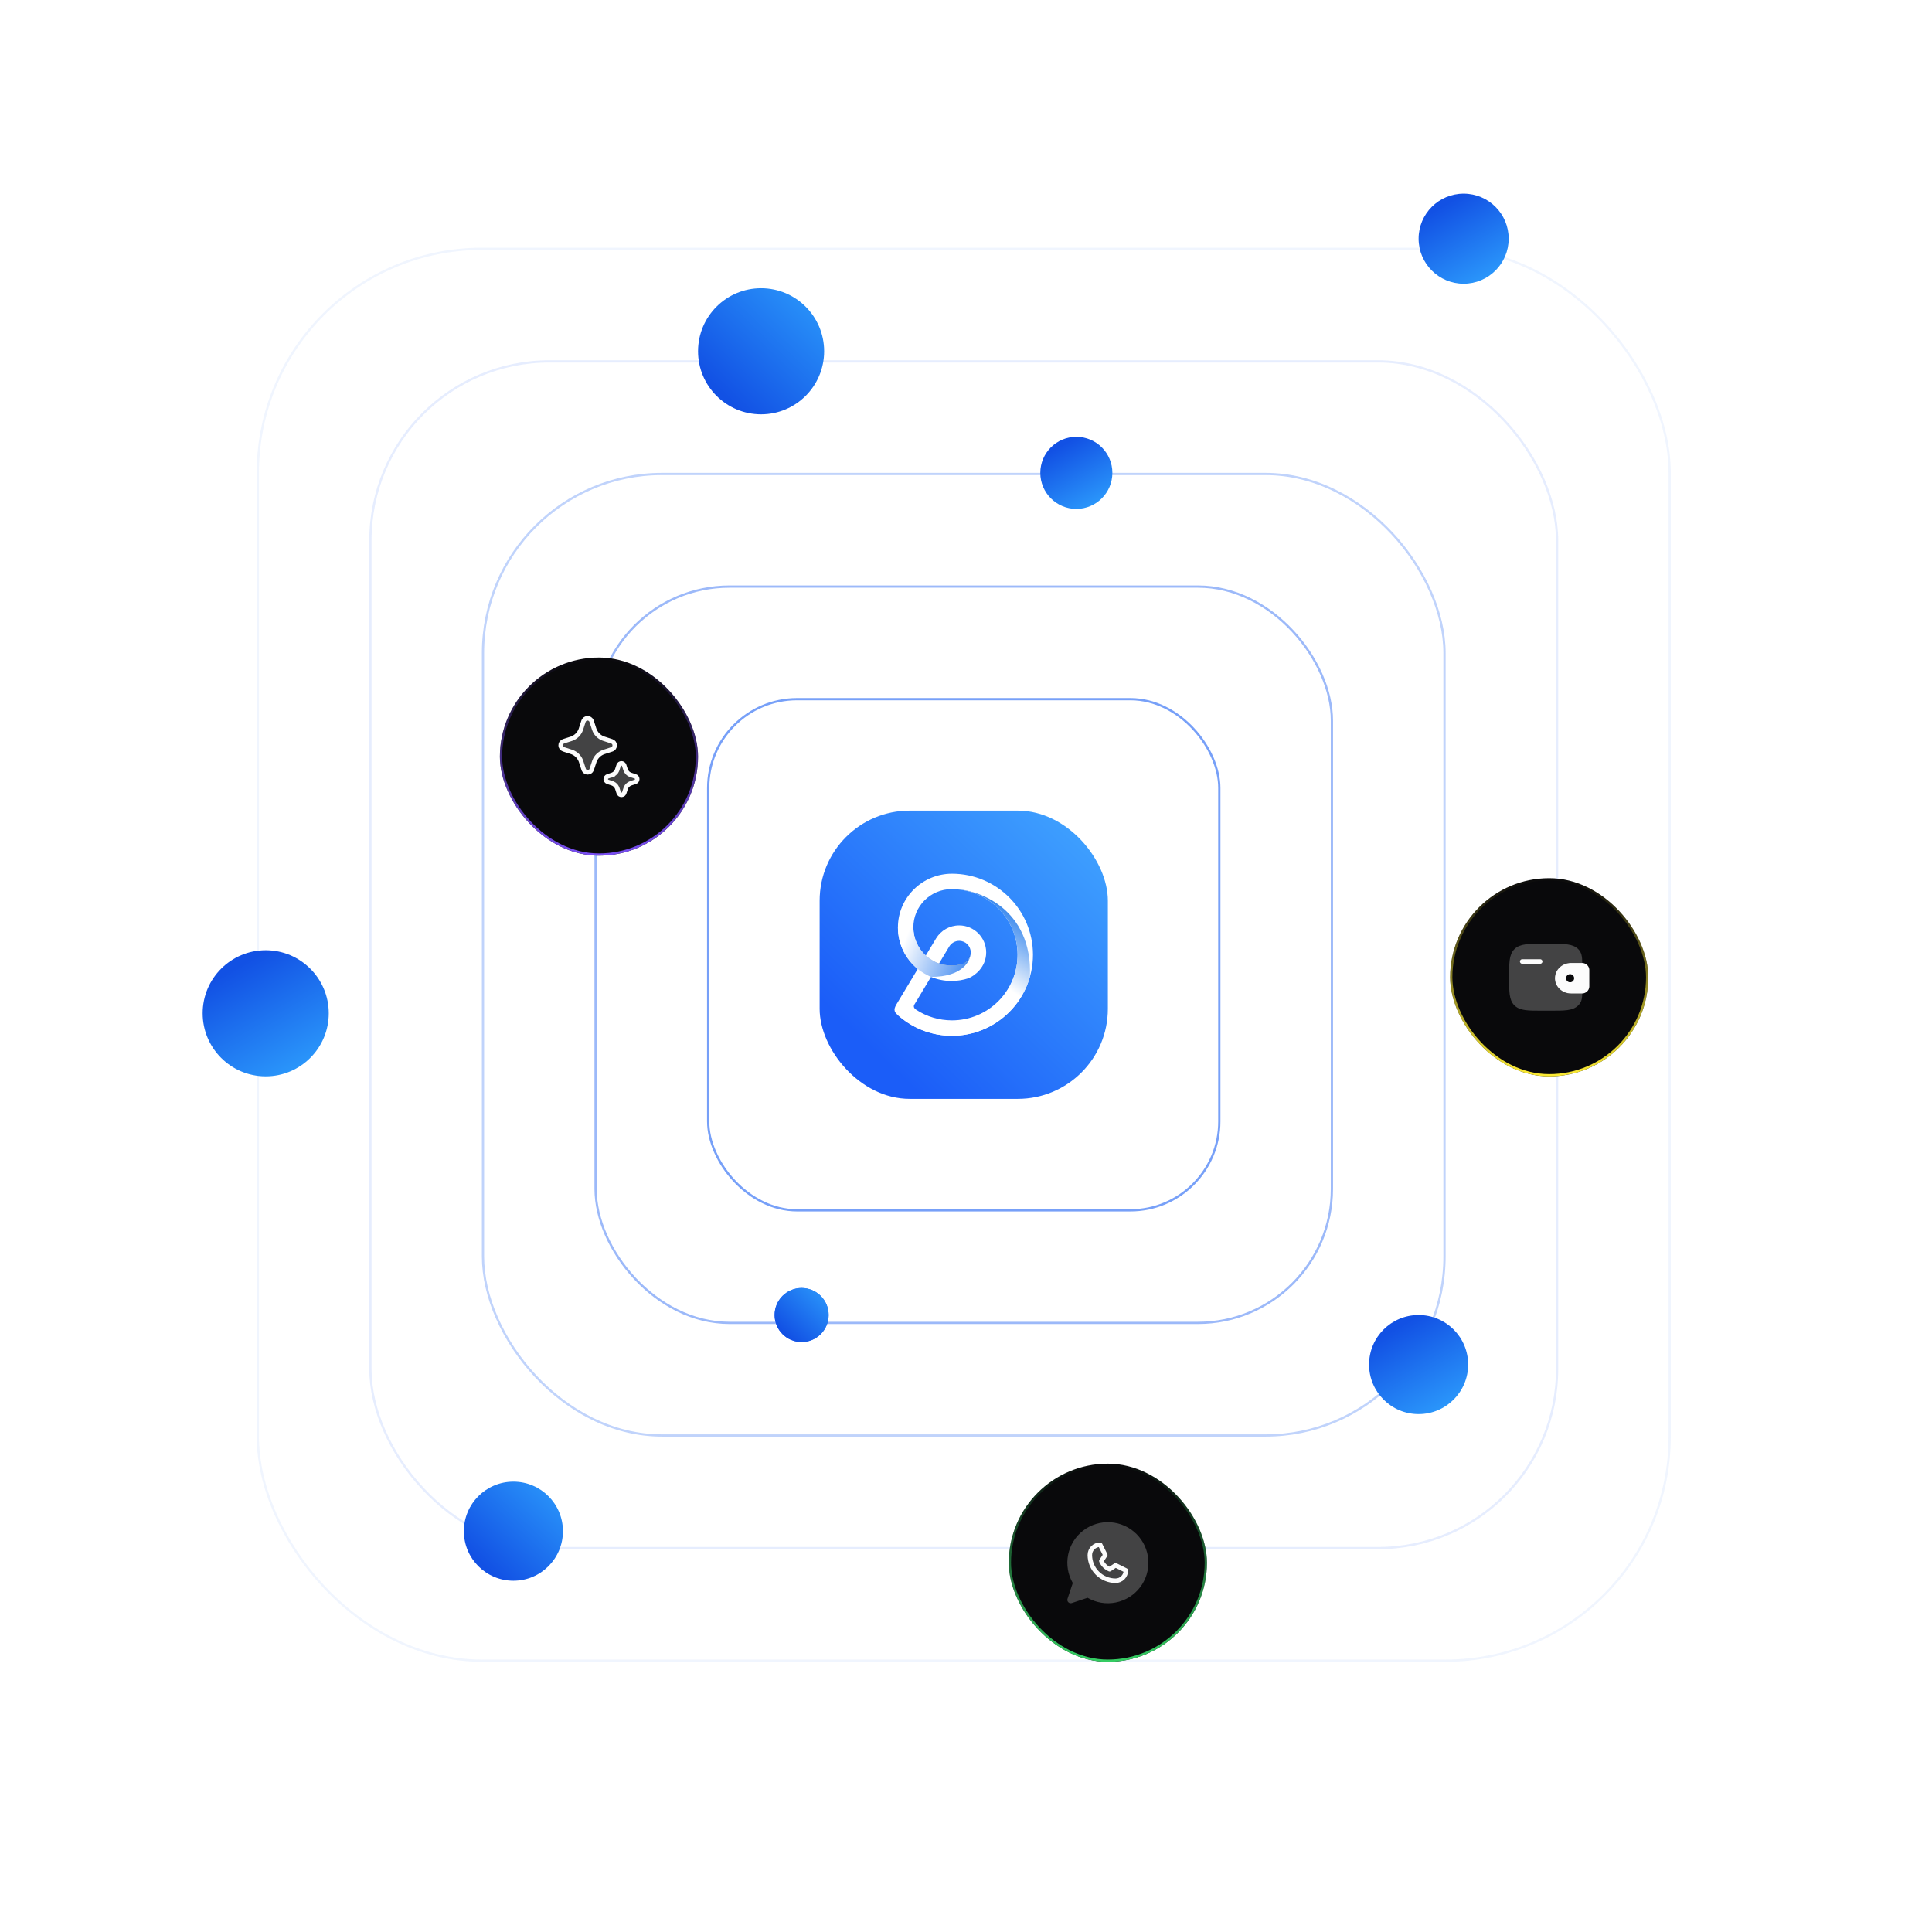 <svg width="429" height="429" viewBox="0 0 429 429" fill="none" xmlns="http://www.w3.org/2000/svg">
<g clip-path="url(#clip0_207_1941)">
<rect x="182" y="180" width="64" height="64" rx="20" fill="url(#paint0_linear_207_1941)"/>
<g clip-path="url(#clip1_207_1941)">
<g filter="url(#filter0_d_207_1941)">
<path fill-rule="evenodd" clip-rule="evenodd" d="M212.985 205.489C216.297 205.489 218.982 208.174 218.982 211.486C218.982 214.819 216.351 216.701 215.035 217.226C213.858 217.615 212.6 217.826 211.293 217.826C209.675 217.826 208.133 217.503 206.727 216.919L203.254 222.704C203.225 222.753 203.195 222.8 203.166 222.846C203.003 223.104 202.858 223.334 202.933 223.605C203.002 223.855 203.21 224.065 203.49 224.246C205.765 225.717 208.476 226.57 211.386 226.57C219.43 226.57 225.95 220.049 225.95 212.006C225.95 208.625 224.799 205.513 222.866 203.042C220.2 199.633 215.956 197.435 211.293 197.435C206.609 197.435 202.811 201.233 202.811 205.917C202.811 208.397 203.875 210.628 205.571 212.178L207.888 208.325C208.946 206.623 210.833 205.489 212.985 205.489ZM199.004 223.104L203.781 215.158C201.098 212.974 199.384 209.646 199.384 205.917C199.384 199.34 204.802 194.009 211.379 194.009C221.315 194.009 229.37 202.064 229.37 212C229.37 221.936 221.315 229.992 211.379 229.992C206.655 229.992 202.357 228.171 199.147 225.194C198.845 224.914 198.63 224.647 198.63 224.184C198.63 223.721 199.004 223.104 199.004 223.104ZM210.734 210.245L208.519 213.935C209.388 214.236 210.322 214.399 211.293 214.399C212.189 214.399 213.053 214.26 213.863 214.002C214.427 213.747 215.556 212.886 215.556 211.486C215.556 210.067 214.405 208.916 212.985 208.916C212.022 208.916 211.174 209.461 210.734 210.245Z" fill="white"/>
</g>
<g opacity="0.4" filter="url(#filter1_f_207_1941)">
<path fill-rule="evenodd" clip-rule="evenodd" d="M213.843 214.009C214.407 213.754 215.556 212.715 215.556 211.315C215.575 213.126 213.636 215.964 206.527 215.964C205.867 215.671 205.301 215.691 204.526 214.986C201.843 212.803 200.368 210.078 200.184 206.714L202.957 207.467C203.385 209.625 204.146 210.874 205.842 212.424C206.416 212.902 207.538 213.676 208.519 213.934C209.388 214.235 210.321 214.398 211.293 214.398C212.189 214.398 213.032 214.267 213.843 214.009Z" fill="url(#paint1_linear_207_1941)"/>
</g>
<path fill-rule="evenodd" clip-rule="evenodd" d="M213.863 214.002C214.427 213.747 215.555 212.886 215.555 211.486C215.575 213.297 213.836 216.919 206.727 216.919C206.068 216.626 204.556 215.863 203.78 215.158C201.098 212.974 199.384 209.646 199.384 205.917H202.811C202.811 208.397 203.875 210.628 205.571 212.178C206.145 212.656 207.538 213.676 208.519 213.935C209.388 214.236 210.321 214.399 211.293 214.399C212.189 214.399 213.052 214.26 213.863 214.002Z" fill="url(#paint2_linear_207_1941)"/>
<path fill-rule="evenodd" clip-rule="evenodd" d="M211.293 197.435C216.865 197.193 229.37 201.625 228.69 216.919C226.55 224.464 219.61 229.992 211.379 229.992C206.655 229.992 202.357 228.171 199.147 225.194C219.623 231.546 226.028 219.291 225.95 212.006C225.95 208.625 224.799 205.513 222.866 203.042C220.2 199.633 215.956 197.435 211.293 197.435Z" fill="url(#paint3_linear_207_1941)"/>
</g>
</g>
<rect opacity="0.74" x="157.25" y="155.25" width="113.5" height="113.5" rx="19.75" stroke="#487FF5" stroke-width="0.5"/>
<rect opacity="0.54" x="132.25" y="130.25" width="163.5" height="163.5" rx="29.75" stroke="#487FF5" stroke-width="0.5"/>
<rect opacity="0.34" x="107.25" y="105.25" width="213.5" height="213.5" rx="39.75" stroke="#487FF5" stroke-width="0.5"/>
<rect opacity="0.14" x="82.25" y="80.25" width="263.5" height="263.5" rx="39.75" stroke="#487FF5" stroke-width="0.5"/>
<rect opacity="0.08" x="57.25" y="55.25" width="313.5" height="313.5" rx="49.75" stroke="#487FF5" stroke-width="0.5"/>
<g filter="url(#filter2_d_207_1941)">
<rect x="224" y="317" width="44" height="44" rx="22" fill="#09090B"/>
<rect x="224.25" y="317.25" width="43.5" height="43.5" rx="21.75" stroke="url(#paint4_linear_207_1941)" stroke-width="0.5"/>
<path opacity="0.24" d="M241.492 346.789C243.383 347.884 245.607 348.253 247.749 347.828C249.892 347.404 251.807 346.215 253.137 344.483C254.468 342.75 255.123 340.593 254.981 338.414C254.839 336.234 253.909 334.181 252.364 332.636C250.82 331.092 248.766 330.161 246.587 330.019C244.407 329.877 242.25 330.532 240.518 331.863C238.786 333.193 237.597 335.109 237.172 337.251C236.748 339.394 237.117 341.618 238.211 343.508L237.039 347.01C236.994 347.142 236.988 347.284 237.02 347.419C237.052 347.555 237.121 347.679 237.22 347.777C237.318 347.876 237.442 347.945 237.578 347.977C237.713 348.009 237.855 348.003 237.987 347.959L241.492 346.789Z" fill="#FCFCFC"/>
<path d="M242 337.286C242 336.68 242.241 336.098 242.669 335.669C243.098 335.241 243.68 335 244.286 335L245.429 337.286L244.549 338.605C244.898 339.439 245.561 340.102 246.395 340.451L247.714 339.571L250 340.714C250 341.32 249.759 341.902 249.331 342.331C248.902 342.759 248.32 343 247.714 343C246.199 343 244.745 342.398 243.674 341.326C242.602 340.255 242 338.801 242 337.286Z" stroke="#FCFCFC" stroke-linecap="round" stroke-linejoin="round"/>
</g>
<g filter="url(#filter3_d_207_1941)">
<rect x="111" y="138" width="44" height="44" rx="22" fill="#09090B"/>
<rect x="111.25" y="138.25" width="43.5" height="43.5" rx="21.75" stroke="url(#paint5_linear_207_1941)" stroke-width="0.5"/>
<path d="M137.978 161.504C138.111 161.503 138.241 161.542 138.351 161.618C138.458 161.693 138.54 161.799 138.586 161.921L138.912 162.926L138.914 162.933C139.003 163.196 139.153 163.435 139.35 163.631C139.497 163.778 139.669 163.898 139.856 163.985L140.05 164.063L140.053 164.064L141.045 164.387L141.051 164.388C141.179 164.428 141.291 164.508 141.372 164.615C141.453 164.723 141.498 164.854 141.5 164.988C141.502 165.123 141.462 165.255 141.386 165.365C141.328 165.448 141.252 165.516 141.164 165.564L141.072 165.605L140.07 165.93L140.065 165.931C139.801 166.02 139.562 166.17 139.365 166.367C139.218 166.515 139.098 166.688 139.01 166.876L138.933 167.069L138.932 167.072L138.611 168.056C138.578 168.154 138.523 168.242 138.45 168.313L138.372 168.377L138.37 168.378C138.261 168.456 138.131 168.498 137.997 168.497C137.897 168.497 137.799 168.473 137.71 168.428L137.625 168.376L137.622 168.374L137.548 168.312C137.502 168.267 137.464 168.215 137.434 168.158L137.396 168.069L137.069 167.07L137.068 167.068L136.991 166.873C136.903 166.684 136.783 166.512 136.635 166.363C136.487 166.215 136.314 166.095 136.126 166.006L135.932 165.928L135.928 165.927L134.941 165.605C134.814 165.561 134.703 165.48 134.624 165.37C134.565 165.288 134.526 165.193 134.51 165.094L134.501 164.993C134.501 164.861 134.543 164.731 134.62 164.623C134.697 164.516 134.805 164.433 134.93 164.39L135.932 164.066L135.778 163.59L135.933 164.066L135.945 164.061C136.204 163.969 136.439 163.819 136.631 163.622C136.775 163.475 136.892 163.304 136.978 163.117L137.053 162.926V162.925L137.375 161.94C137.418 161.814 137.5 161.704 137.607 161.626C137.715 161.548 137.844 161.505 137.978 161.504ZM130.459 151.498C130.606 151.497 130.752 151.531 130.883 151.595L131.009 151.669C131.13 151.754 131.228 151.865 131.298 151.993L131.358 152.127L131.932 153.891L131.933 153.894C132.098 154.392 132.378 154.845 132.749 155.216C133.074 155.541 133.461 155.796 133.887 155.966L134.071 156.033L134.074 156.034L135.829 156.605L135.837 156.607C136.027 156.665 136.194 156.782 136.313 156.941C136.433 157.099 136.499 157.291 136.503 157.489C136.507 157.688 136.447 157.883 136.334 158.046C136.249 158.168 136.137 158.267 136.007 158.337L135.871 158.397L134.104 158.972L134.101 158.973C133.604 159.138 133.153 159.415 132.782 159.784C132.458 160.107 132.204 160.493 132.034 160.916L131.967 161.1L131.966 161.103L131.364 162.933C131.291 163.099 131.172 163.241 131.021 163.341C130.867 163.442 130.686 163.496 130.502 163.495L130.443 163.494C130.317 163.487 130.193 163.458 130.079 163.401L129.953 163.326C129.834 163.242 129.737 163.131 129.669 163.003L129.61 162.869L129.035 161.105L129.034 161.101L128.967 160.916C128.797 160.491 128.542 160.104 128.218 159.778C127.893 159.453 127.506 159.197 127.081 159.026L126.897 158.959L126.893 158.957L125.141 158.389C124.954 158.327 124.792 158.207 124.676 158.048C124.589 157.928 124.531 157.79 124.508 157.646L124.495 157.499C124.494 157.351 124.528 157.206 124.593 157.074L124.669 156.948C124.782 156.789 124.941 156.668 125.126 156.603L126.896 156.035L126.91 156.03C127.392 155.861 127.83 155.585 128.189 155.222C128.504 154.904 128.752 154.527 128.92 154.114L128.987 153.935L128.989 153.928L129.57 152.141C129.618 152.001 129.697 151.875 129.801 151.773L129.912 151.678C130.032 151.591 130.169 151.535 130.313 151.511L130.459 151.498Z" fill="#FCFCFC" fill-opacity="0.24" stroke="#FCFCFC"/>
</g>
<g filter="url(#filter4_d_207_1941)">
<rect x="322" y="187" width="44" height="44" rx="22" fill="#09090B"/>
<rect x="322.25" y="187.25" width="43.5" height="43.5" rx="21.75" stroke="url(#paint6_linear_207_1941)" stroke-width="0.5"/>
<path fill-rule="evenodd" clip-rule="evenodd" d="M351.368 205.823C351.315 205.82 351.258 205.819 351.198 205.82H348.847C346.921 205.82 345.272 207.292 345.272 209.212C345.272 211.132 346.921 212.604 348.847 212.604H351.198C351.258 212.605 351.315 212.604 351.368 212.601C352.151 212.553 352.843 211.959 352.901 211.128C352.905 211.074 352.905 211.015 352.905 210.961V207.463C352.905 207.409 352.905 207.351 352.901 207.296C352.843 206.465 352.151 205.872 351.368 205.823ZM348.64 210.117C349.135 210.117 349.537 209.712 349.537 209.212C349.537 208.712 349.135 208.307 348.64 208.307C348.145 208.307 347.741 208.713 347.741 209.212C347.741 209.712 348.144 210.117 348.64 210.117Z" fill="#FCFCFC"/>
<path opacity="0.24" d="M351.327 205.821C351.327 204.82 351.29 203.745 350.65 202.976C350.588 202.901 350.522 202.829 350.453 202.759C349.818 202.125 349.013 201.843 348.019 201.709C347.052 201.579 345.818 201.579 344.259 201.579H342.468C340.91 201.579 339.675 201.579 338.708 201.709C337.714 201.843 336.909 202.125 336.274 202.759C335.64 203.394 335.358 204.199 335.224 205.193C335.095 206.16 335.095 207.394 335.095 208.953V209.048C335.095 210.606 335.095 211.841 335.225 212.807C335.359 213.801 335.641 214.606 336.275 215.241C336.91 215.875 337.715 216.157 338.709 216.291C339.676 216.421 340.91 216.421 342.468 216.421H344.259C345.818 216.421 347.053 216.421 348.019 216.291C349.013 216.157 349.818 215.875 350.453 215.241C350.625 215.067 350.774 214.88 350.899 214.681C351.281 214.071 351.326 213.323 351.326 212.603L351.199 212.604H348.847C346.921 212.604 345.272 211.132 345.272 209.212C345.272 207.292 346.921 205.82 348.847 205.82H351.198C351.243 205.82 351.286 205.82 351.327 205.821Z" fill="#FCFCFC"/>
<path d="M338 205.5H342" stroke="#FCFCFC" stroke-linecap="round" stroke-linejoin="round"/>
</g>
<circle cx="325" cy="53" r="10" fill="url(#paint7_linear_207_1941)"/>
<circle cx="178" cy="292" r="6" fill="#346BFC"/>
<circle cx="178" cy="292" r="6" fill="url(#paint8_linear_207_1941)"/>
<circle cx="239" cy="105" r="8" fill="url(#paint9_linear_207_1941)"/>
<circle cx="169" cy="78" r="14" fill="url(#paint10_linear_207_1941)"/>
<circle cx="59" cy="225" r="14" fill="url(#paint11_linear_207_1941)"/>
<circle cx="315" cy="303" r="11" fill="url(#paint12_linear_207_1941)"/>
<circle cx="114" cy="340" r="11" fill="url(#paint13_linear_207_1941)"/>
<defs>
<filter id="filter0_d_207_1941" x="178.63" y="174.009" width="70.74" height="75.983" filterUnits="userSpaceOnUse" color-interpolation-filters="sRGB">
<feFlood flood-opacity="0" result="BackgroundImageFix"/>
<feColorMatrix in="SourceAlpha" type="matrix" values="0 0 0 0 0 0 0 0 0 0 0 0 0 0 0 0 0 0 127 0" result="hardAlpha"/>
<feOffset/>
<feGaussianBlur stdDeviation="10"/>
<feComposite in2="hardAlpha" operator="out"/>
<feColorMatrix type="matrix" values="0 0 0 0 0 0 0 0 0 0 0 0 0 0 0 0 0 0 0.17 0"/>
<feBlend mode="normal" in2="BackgroundImageFix" result="effect1_dropShadow_207_1941"/>
<feBlend mode="normal" in="SourceGraphic" in2="effect1_dropShadow_207_1941" result="shape"/>
</filter>
<filter id="filter1_f_207_1941" x="188.184" y="194.714" width="39.372" height="33.25" filterUnits="userSpaceOnUse" color-interpolation-filters="sRGB">
<feFlood flood-opacity="0" result="BackgroundImageFix"/>
<feBlend mode="normal" in="SourceGraphic" in2="BackgroundImageFix" result="shape"/>
<feGaussianBlur stdDeviation="6" result="effect1_foregroundBlur_207_1941"/>
</filter>
<filter id="filter2_d_207_1941" x="208" y="309" width="76" height="76" filterUnits="userSpaceOnUse" color-interpolation-filters="sRGB">
<feFlood flood-opacity="0" result="BackgroundImageFix"/>
<feColorMatrix in="SourceAlpha" type="matrix" values="0 0 0 0 0 0 0 0 0 0 0 0 0 0 0 0 0 0 127 0" result="hardAlpha"/>
<feMorphology radius="1" operator="dilate" in="SourceAlpha" result="effect1_dropShadow_207_1941"/>
<feOffset dy="8"/>
<feGaussianBlur stdDeviation="7.5"/>
<feColorMatrix type="matrix" values="0 0 0 0 0.208 0 0 0 0 0.804 0 0 0 0 0.388 0 0 0 0.2 0"/>
<feBlend mode="normal" in2="BackgroundImageFix" result="effect1_dropShadow_207_1941"/>
<feBlend mode="normal" in="SourceGraphic" in2="effect1_dropShadow_207_1941" result="shape"/>
</filter>
<filter id="filter3_d_207_1941" x="95" y="130" width="76" height="76" filterUnits="userSpaceOnUse" color-interpolation-filters="sRGB">
<feFlood flood-opacity="0" result="BackgroundImageFix"/>
<feColorMatrix in="SourceAlpha" type="matrix" values="0 0 0 0 0 0 0 0 0 0 0 0 0 0 0 0 0 0 127 0" result="hardAlpha"/>
<feMorphology radius="1" operator="dilate" in="SourceAlpha" result="effect1_dropShadow_207_1941"/>
<feOffset dy="8"/>
<feGaussianBlur stdDeviation="7.5"/>
<feColorMatrix type="matrix" values="0 0 0 0 0.478 0 0 0 0 0.31 0 0 0 0 0.953 0 0 0 0.23 0"/>
<feBlend mode="normal" in2="BackgroundImageFix" result="effect1_dropShadow_207_1941"/>
<feBlend mode="normal" in="SourceGraphic" in2="effect1_dropShadow_207_1941" result="shape"/>
</filter>
<filter id="filter4_d_207_1941" x="306" y="179" width="76" height="76" filterUnits="userSpaceOnUse" color-interpolation-filters="sRGB">
<feFlood flood-opacity="0" result="BackgroundImageFix"/>
<feColorMatrix in="SourceAlpha" type="matrix" values="0 0 0 0 0 0 0 0 0 0 0 0 0 0 0 0 0 0 127 0" result="hardAlpha"/>
<feMorphology radius="1" operator="dilate" in="SourceAlpha" result="effect1_dropShadow_207_1941"/>
<feOffset dy="8"/>
<feGaussianBlur stdDeviation="7.5"/>
<feColorMatrix type="matrix" values="0 0 0 0 0.988 0 0 0 0 0.922 0 0 0 0 0.204 0 0 0 0.2 0"/>
<feBlend mode="normal" in2="BackgroundImageFix" result="effect1_dropShadow_207_1941"/>
<feBlend mode="normal" in="SourceGraphic" in2="effect1_dropShadow_207_1941" result="shape"/>
</filter>
<linearGradient id="paint0_linear_207_1941" x1="246" y1="180" x2="194.445" y2="233.773" gradientUnits="userSpaceOnUse">
<stop stop-color="#42A7FF"/>
<stop offset="1" stop-color="#1B5DF8"/>
</linearGradient>
<linearGradient id="paint1_linear_207_1941" x1="213.367" y1="214.539" x2="202.104" y2="208.817" gradientUnits="userSpaceOnUse">
<stop/>
<stop offset="1" stop-color="#666666" stop-opacity="0.49"/>
</linearGradient>
<linearGradient id="paint2_linear_207_1941" x1="200.522" y1="209.904" x2="216.759" y2="216.189" gradientUnits="userSpaceOnUse">
<stop stop-color="white"/>
<stop offset="1" stop-color="#2D7DEE"/>
</linearGradient>
<linearGradient id="paint3_linear_207_1941" x1="225.235" y1="202.017" x2="207.834" y2="228.149" gradientUnits="userSpaceOnUse">
<stop stop-color="#3183EC"/>
<stop offset="0.49" stop-color="white"/>
</linearGradient>
<linearGradient id="paint4_linear_207_1941" x1="246" y1="317" x2="246" y2="361" gradientUnits="userSpaceOnUse">
<stop stop-color="#35CD63" stop-opacity="0"/>
<stop offset="1" stop-color="#35CD63"/>
</linearGradient>
<linearGradient id="paint5_linear_207_1941" x1="133" y1="138" x2="133" y2="182" gradientUnits="userSpaceOnUse">
<stop stop-color="#7A4FF3" stop-opacity="0"/>
<stop offset="1" stop-color="#7A4FF3"/>
</linearGradient>
<linearGradient id="paint6_linear_207_1941" x1="344" y1="187" x2="344" y2="231" gradientUnits="userSpaceOnUse">
<stop stop-color="#FCEB34" stop-opacity="0"/>
<stop offset="1" stop-color="#FCEB34"/>
</linearGradient>
<linearGradient id="paint7_linear_207_1941" x1="330.714" y1="63" x2="320.714" y2="45.5" gradientUnits="userSpaceOnUse">
<stop stop-color="#2C9BFC"/>
<stop offset="1" stop-color="#1251E4"/>
</linearGradient>
<linearGradient id="paint8_linear_207_1941" x1="184" y1="286" x2="174.333" y2="296.082" gradientUnits="userSpaceOnUse">
<stop stop-color="#2C9BFC"/>
<stop offset="1" stop-color="#1251E4"/>
</linearGradient>
<linearGradient id="paint9_linear_207_1941" x1="243.571" y1="113" x2="235.571" y2="99" gradientUnits="userSpaceOnUse">
<stop stop-color="#2C9BFC"/>
<stop offset="1" stop-color="#1251E4"/>
</linearGradient>
<linearGradient id="paint10_linear_207_1941" x1="183" y1="64" x2="160.445" y2="87.525" gradientUnits="userSpaceOnUse">
<stop stop-color="#2C9BFC"/>
<stop offset="1" stop-color="#1251E4"/>
</linearGradient>
<linearGradient id="paint11_linear_207_1941" x1="67" y1="239" x2="53" y2="214.5" gradientUnits="userSpaceOnUse">
<stop stop-color="#2C9BFC"/>
<stop offset="1" stop-color="#1251E4"/>
</linearGradient>
<linearGradient id="paint12_linear_207_1941" x1="321.286" y1="314" x2="310.286" y2="294.75" gradientUnits="userSpaceOnUse">
<stop stop-color="#2C9BFC"/>
<stop offset="1" stop-color="#1251E4"/>
</linearGradient>
<linearGradient id="paint13_linear_207_1941" x1="125" y1="329" x2="107.278" y2="347.484" gradientUnits="userSpaceOnUse">
<stop stop-color="#2C9BFC"/>
<stop offset="1" stop-color="#1251E4"/>
</linearGradient>
<clipPath id="clip0_207_1941">
<rect x="182" y="180" width="64" height="64" rx="20" fill="white"/>
</clipPath>
<clipPath id="clip1_207_1941">
<rect width="64" height="64" fill="white" transform="translate(182 180)"/>
</clipPath>
</defs>
</svg>
